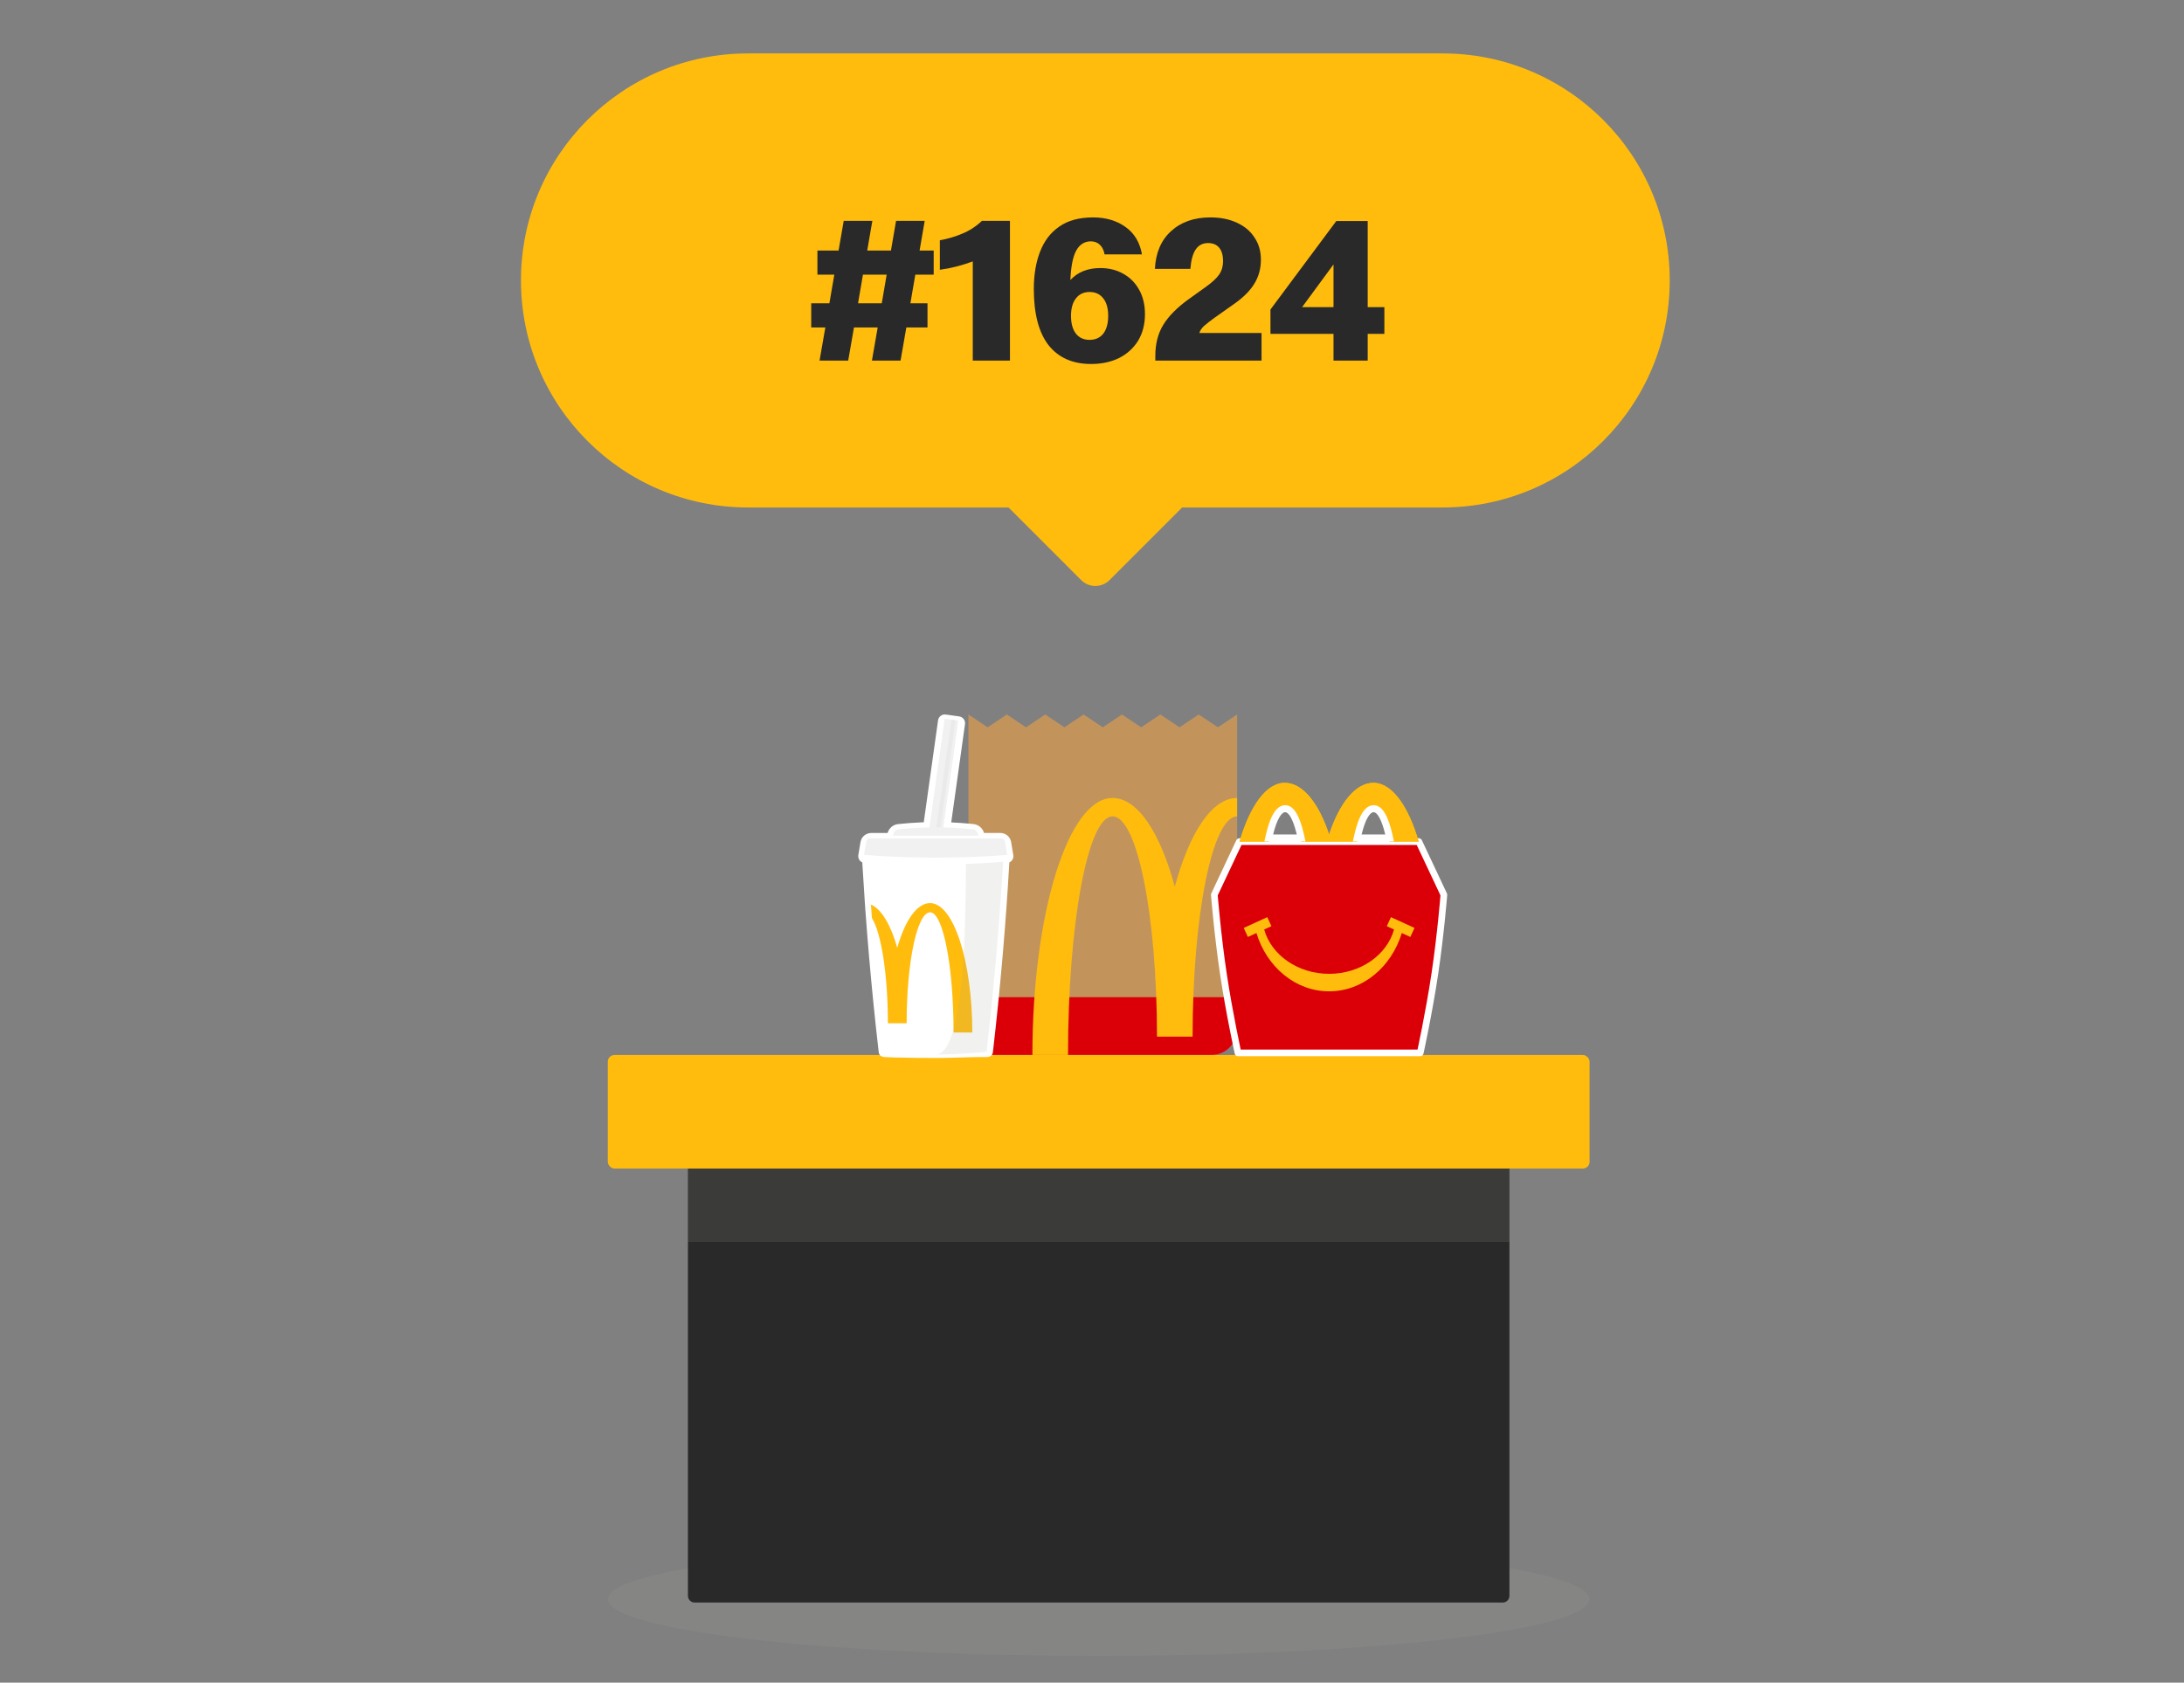 <svg width="327" height="252" viewBox="0 0 327 252" fill="none" xmlns="http://www.w3.org/2000/svg">
<rect x="0" y="0" width="327" height="252" fill="#808080" stroke="none"/>
<ellipse cx="164.5" cy="239.5" rx="73.5" ry="8.5" fill="#A0A09F" fill-opacity="0.15"/>
<path d="M179.478 107L176.605 108.925L173.732 107L170.859 108.925L167.986 107L165.112 108.925L162.239 107L159.366 108.925L156.493 107L153.62 108.925L150.746 107L147.873 108.925L145 107V154.151C145 156.277 146.715 158 148.831 158H181.394C183.51 158 185.225 156.277 185.225 154.151V107L182.352 108.925L179.478 107Z" fill="#C2945C"/>
<path d="M145 149.34H185.225V154.151C185.225 156.277 183.51 158 181.394 158H148.831C146.715 158 145 156.277 145 154.151V149.34Z" fill="#DB0007"/>
<path d="M185.226 122.258C181.546 122.258 178.561 137.03 178.561 155.248H173.232C173.232 137.03 170.252 122.258 166.568 122.258C162.892 122.258 159.908 138.257 159.908 157.998H154.578C154.578 136.739 159.946 119.508 166.568 119.508C170.337 119.508 173.701 124.687 175.897 132.787C178.097 124.687 181.457 119.508 185.226 119.508V122.258Z" fill="#FFBC0D"/>
<path d="M103 175H226V239C226 239.552 225.552 240 225 240H104C103.448 240 103 239.552 103 239V175Z" fill="#292929"/>
<rect x="103" y="175" width="123" height="11" fill="#A0A09F" fill-opacity="0.15"/>
<rect x="91" y="158" width="147" height="17" rx="1" fill="#FFBC0D"/>
<path fill-rule="evenodd" clip-rule="evenodd" d="M185.566 126.041H212.435L216.184 134.004C216.184 134.004 215.721 139.886 214.83 145.844C213.939 151.803 212.643 157.684 212.643 157.684H185.357C185.357 157.684 184.05 151.726 183.17 145.844C182.291 139.963 181.816 134.004 181.816 134.004L185.566 126.041Z" fill="#DB0007"/>
<path fill-rule="evenodd" clip-rule="evenodd" d="M185.113 125.828C185.196 125.653 185.372 125.541 185.566 125.541H212.435C212.628 125.541 212.805 125.653 212.887 125.828L216.636 133.791C216.673 133.87 216.689 133.957 216.682 134.043L216.184 134.004C216.682 134.043 216.682 134.043 216.682 134.043L216.682 134.045L216.677 134.112L216.661 134.31C216.646 134.483 216.625 134.737 216.596 135.061C216.538 135.707 216.452 136.631 216.339 137.741C216.111 139.96 215.772 142.929 215.325 145.918C214.878 148.908 214.329 151.876 213.893 154.095C213.675 155.205 213.485 156.129 213.349 156.775C213.281 157.098 213.227 157.352 213.189 157.525L213.146 157.723L213.132 157.791L213.131 157.792C213.131 157.792 213.131 157.792 212.643 157.684L213.131 157.792C213.081 158.021 212.878 158.184 212.643 158.184H185.357C185.122 158.184 184.919 158.021 184.869 157.792L185.357 157.684C184.869 157.792 184.869 157.792 184.869 157.792L184.854 157.722L184.811 157.522C184.773 157.347 184.718 157.09 184.65 156.764C184.513 156.112 184.322 155.181 184.103 154.066C183.665 151.837 183.117 148.869 182.676 145.918C182.235 142.967 181.895 139.999 181.666 137.77C181.552 136.655 181.465 135.724 181.406 135.072C181.377 134.746 181.355 134.489 181.34 134.314L181.324 134.113L181.318 134.044C181.318 134.044 181.318 134.044 181.816 134.004L181.318 134.044C181.311 133.957 181.327 133.87 181.364 133.791L185.113 125.828ZM182.326 134.096L182.337 134.23C182.351 134.403 182.373 134.658 182.402 134.983C182.46 135.631 182.547 136.558 182.661 137.668C182.889 139.888 183.227 142.84 183.665 145.77C184.103 148.701 184.648 151.653 185.084 153.873C185.302 154.984 185.493 155.91 185.629 156.559C185.682 156.811 185.726 157.022 185.761 157.184H212.24C212.274 157.024 212.318 156.817 212.37 156.57C212.505 155.927 212.695 155.008 212.912 153.902C213.346 151.692 213.892 148.74 214.336 145.77C214.78 142.801 215.117 139.849 215.344 137.639C215.457 136.534 215.543 135.615 215.6 134.972C215.628 134.651 215.65 134.399 215.664 134.227L215.675 134.097L212.118 126.541H185.883L182.326 134.096Z" fill="white"/>
<path fill-rule="evenodd" clip-rule="evenodd" d="M199.002 148.464C193.954 148.464 189.665 144.812 188.119 139.734L186.837 140.32L186.219 138.97L189.744 137.357L190.363 138.708L189.279 139.204C190.343 143.014 194.292 145.843 199.002 145.843C203.711 145.843 207.661 143.014 208.725 139.204L207.641 138.708L208.259 137.357L211.785 138.97L211.167 140.32L209.885 139.734C208.338 144.812 204.05 148.464 199.002 148.464Z" fill="#FFBC0D"/>
<path fill-rule="evenodd" clip-rule="evenodd" d="M189.967 126.042C190.61 123.069 191.478 121.243 192.434 121.243C193.349 121.243 194.184 123.058 194.819 126.042H203.206C203.85 123.069 204.718 121.243 205.674 121.243C206.589 121.243 207.425 123.058 208.059 126.042H212.413C210.854 120.692 208.4 117.24 205.639 117.24C202.958 117.24 200.566 120.26 199.002 124.981C197.438 120.26 195.046 117.24 192.365 117.24C189.604 117.24 187.15 120.692 185.59 126.042H189.967Z" fill="#FFBC0D"/>
<path fill-rule="evenodd" clip-rule="evenodd" d="M189.967 126.042C190.61 123.069 191.478 121.243 192.434 121.243C193.349 121.243 194.184 123.058 194.819 126.042H203.206C203.85 123.069 204.718 121.243 205.674 121.243C206.589 121.243 207.425 123.058 208.059 126.042H212.413C210.854 120.692 208.4 117.24 205.639 117.24C202.958 117.24 200.566 120.26 199.002 124.981C197.438 120.26 195.046 117.24 192.365 117.24C189.604 117.24 187.15 120.692 185.59 126.042H189.967Z" fill="#FFBC0D"/>
<path fill-rule="evenodd" clip-rule="evenodd" d="M202.741 125.173C203.412 122.179 204.357 120.592 205.674 120.592C206.957 120.592 207.865 122.168 208.526 125.176L208.708 126.019H202.555L202.741 125.173ZM207.355 124.772C206.832 122.692 206.212 121.671 205.698 121.64L205.674 121.639C205.106 121.639 204.437 122.694 203.89 124.87L203.864 124.971H207.403L207.355 124.772Z" fill="white"/>
<path fill-rule="evenodd" clip-rule="evenodd" d="M189.474 125.279C190.148 122.218 191.1 120.592 192.43 120.592C193.682 120.592 194.577 122.093 195.234 124.961L195.282 125.176L195.464 126.019H189.312L189.474 125.279ZM194.111 124.772C193.588 122.692 192.968 121.671 192.454 121.64L192.43 121.639C191.863 121.639 191.194 122.701 190.646 124.873L190.621 124.971H194.16L194.111 124.772Z" fill="white"/>
<path d="M138.31 123.145L138.003 123.157C136.824 123.204 135.645 123.292 134.467 123.418L134.411 123.425C133.701 123.524 133.115 124.029 132.908 124.713L132.897 124.748L130.444 124.749C129.648 124.749 128.967 125.326 128.836 126.114L128.514 128.053L128.508 128.095C128.452 128.544 128.697 128.962 129.084 129.145L129.103 129.154L129.114 129.31C129.227 131.268 129.353 133.233 129.49 135.195L129.573 136.371C129.744 138.726 129.93 141.077 130.134 143.425C130.542 148.122 131.018 152.83 131.563 157.549C131.618 158.023 131.898 158.247 132.372 158.299C134.791 158.445 140.115 158.447 140.115 158.447L140.562 158.445C142.964 158.43 144.954 158.299 147.858 158.299C148.331 158.247 148.611 158.023 148.666 157.549C149.21 152.853 149.686 148.145 150.095 143.425L150.196 142.246C150.561 137.921 150.868 133.607 151.116 129.302L151.127 129.153L151.144 129.146C151.544 128.958 151.793 128.519 151.715 128.053L151.393 126.114L151.384 126.062C151.232 125.301 150.564 124.749 149.785 124.749L147.332 124.748L147.322 124.713C147.11 124.011 146.498 123.498 145.763 123.418L145.355 123.376C144.404 123.281 143.453 123.212 142.502 123.169L142.423 123.165L144.486 108.448C144.565 107.889 144.176 107.373 143.619 107.294L141.601 107.01C141.044 106.932 140.529 107.321 140.451 107.879L138.31 123.145Z" fill="white"/>
<path fill-rule="evenodd" clip-rule="evenodd" d="M129.984 129.064C129.984 129.064 135.035 129.477 140.086 129.477C145.137 129.477 150.188 129.064 150.188 129.064C150.188 129.064 149.778 136.16 149.158 143.29C148.538 150.42 147.714 157.515 147.714 157.515C147.714 157.515 143.9 157.927 140.086 157.927C136.272 157.927 132.458 157.515 132.458 157.515C132.458 157.515 131.632 150.385 131.015 143.29C130.398 136.195 129.984 129.064 129.984 129.064Z" fill="white"/>
<mask id="mask0_3899_40996" style="mask-type:luminance" maskUnits="userSpaceOnUse" x="129" y="129" width="22" height="29">
<path fill-rule="evenodd" clip-rule="evenodd" d="M129.984 129.064C129.984 129.064 135.035 129.477 140.086 129.477C145.137 129.477 150.188 129.064 150.188 129.064C150.188 129.064 149.778 136.16 149.158 143.29C148.538 150.42 147.714 157.515 147.714 157.515C147.714 157.515 143.9 157.927 140.086 157.927C136.272 157.927 132.458 157.515 132.458 157.515C132.458 157.515 131.632 150.385 131.015 143.29C130.398 136.195 129.984 129.064 129.984 129.064Z" fill="white"/>
</mask>
<g mask="url(#mask0_3899_40996)">
</g>
<path fill-rule="evenodd" clip-rule="evenodd" d="M134.343 141.935C133.378 138.536 131.986 136.158 130.399 135.461C130.398 135.456 130.398 135.456 130.548 137.498C131.938 139.71 132.939 145.925 132.939 153.246H135.748C135.748 144.072 137.32 136.634 139.259 136.634C141.198 136.634 142.771 144.691 142.771 154.629H145.579C145.579 143.927 142.75 135.25 139.259 135.25C137.274 135.25 135.503 137.858 134.343 141.935Z" fill="#FFBC0D"/>
<path fill-rule="evenodd" clip-rule="evenodd" d="M150.188 129.064C150.188 129.064 149.777 136.16 149.157 143.29C148.537 150.42 147.714 157.515 147.714 157.515C147.714 157.515 143.9 157.927 140.086 157.927C143.092 157.927 144.604 148.416 144.621 129.394C147.714 129.271 150.188 129.064 150.188 129.064Z" fill="#A0A09F" fill-opacity="0.15"/>
<path d="M141.445 107.646L143.487 107.933L141.125 124.736L139.044 124.734L141.445 107.646Z" fill="#F1F1F1"/>
<path d="M142.465 107.791L143.077 107.877L140.708 124.737L140.083 124.736L142.465 107.791Z" fill="#EAEAEA"/>
<path fill-rule="evenodd" clip-rule="evenodd" d="M130.303 125.559H149.872C150.174 125.559 150.432 125.777 150.482 126.075L150.808 128.033C147.235 128.307 143.661 128.445 140.088 128.445C136.514 128.445 132.941 128.307 129.367 128.033L129.693 126.075C129.743 125.777 130.001 125.559 130.303 125.559Z" fill="#F1F1F1"/>
<path fill-rule="evenodd" clip-rule="evenodd" d="M134.486 124.211C136.354 124.01 138.222 123.91 140.09 123.91C141.958 123.91 143.826 124.01 145.694 124.211C146.042 124.248 146.328 124.501 146.409 124.841L146.481 125.147H133.699L133.772 124.841C133.852 124.501 134.139 124.248 134.486 124.211Z" fill="#F1F1F1"/>
<path d="M216 8C234.778 8 250 23.222 250 42C250 60.778 234.778 76 216 76H176.992C176.955 76.041 176.917 76.082 176.878 76.121L166.121 86.878C164.95 88.049 163.05 88.049 161.879 86.878L151.122 76.121C151.083 76.082 151.045 76.041 151.008 76H112C93.222 76 78 60.778 78 42C78 23.222 93.222 8 112 8H216Z" fill="#FFBC0D"/>
<path d="M122.709 54.001L123.573 49.041H121.461V45.425H124.181L124.917 41.136H122.389V37.52H125.557L126.325 33.072H130.613L129.845 37.52H133.397L134.165 33.072H138.453L137.685 37.52H139.797V41.136H137.045L136.309 45.425H138.869V49.041H135.701L134.837 54.001H130.549L131.413 49.041H127.861L126.997 54.001H122.709ZM128.469 45.425H132.021L132.757 41.136H129.205L128.469 45.425Z" fill="#292929"/>
<path d="M140.72 40.401V35.984C141.893 35.771 143.013 35.441 144.08 34.992C145.168 34.544 146.149 33.904 147.024 33.072H151.216V54.001H145.648V39.153C144.837 39.451 144.016 39.707 143.184 39.92C142.352 40.134 141.531 40.294 140.72 40.401Z" fill="#292929"/>
<path d="M163.364 54.513C160.612 54.513 158.49 53.574 156.996 51.697C155.524 49.798 154.788 46.992 154.788 43.281C154.788 41.169 155.098 39.312 155.716 37.712C156.335 36.091 157.295 34.833 158.596 33.937C159.898 33.019 161.583 32.56 163.652 32.56C165.551 32.56 167.162 33.03 168.484 33.968C169.828 34.907 170.66 36.283 170.98 38.096H165.38C165.274 37.478 165.039 36.998 164.676 36.657C164.314 36.315 163.866 36.145 163.332 36.145C162.372 36.145 161.636 36.614 161.124 37.553C160.634 38.47 160.346 39.931 160.26 41.937C161.37 40.742 162.863 40.145 164.74 40.145C166.042 40.145 167.194 40.432 168.196 41.008C169.199 41.563 169.988 42.363 170.564 43.408C171.14 44.432 171.428 45.648 171.428 47.056C171.428 48.571 171.087 49.894 170.404 51.025C169.722 52.134 168.772 52.998 167.556 53.617C166.34 54.214 164.943 54.513 163.364 54.513ZM163.14 50.897C164.015 50.897 164.698 50.587 165.188 49.968C165.679 49.328 165.924 48.443 165.924 47.312C165.924 46.182 165.679 45.307 165.188 44.688C164.698 44.048 164.015 43.728 163.14 43.728C162.266 43.728 161.583 44.048 161.092 44.688C160.602 45.307 160.356 46.182 160.356 47.312C160.356 48.443 160.602 49.328 161.092 49.968C161.583 50.587 162.266 50.897 163.14 50.897Z" fill="#292929"/>
<path d="M172.98 54.001V53.297C172.98 51.505 173.374 49.958 174.164 48.657C174.974 47.334 176.254 46.043 178.004 44.785L180.596 42.928C181.513 42.267 182.164 41.659 182.548 41.105C182.932 40.529 183.124 39.867 183.124 39.12C183.124 38.246 182.932 37.574 182.548 37.105C182.164 36.635 181.609 36.401 180.884 36.401C180.073 36.401 179.454 36.721 179.028 37.361C178.601 37.979 178.334 38.95 178.228 40.273H172.916C173.044 37.84 173.854 35.953 175.348 34.608C176.841 33.243 178.804 32.56 181.236 32.56C182.75 32.56 184.073 32.827 185.204 33.361C186.334 33.873 187.209 34.608 187.828 35.569C188.468 36.507 188.788 37.617 188.788 38.897C188.788 40.219 188.468 41.403 187.828 42.449C187.209 43.494 186.206 44.507 184.82 45.489L181.876 47.569C181.193 48.059 180.66 48.475 180.276 48.816C179.913 49.158 179.678 49.51 179.572 49.873H188.884V54.001H172.98Z" fill="#292929"/>
<path d="M190.219 50.001V46.352L200.075 33.105H204.779V46.001H207.275V50.001H204.779V54.001H199.659V50.001H190.219ZM194.955 46.001H199.659V39.6L194.955 46.001Z" fill="#292929"/>
</svg>
